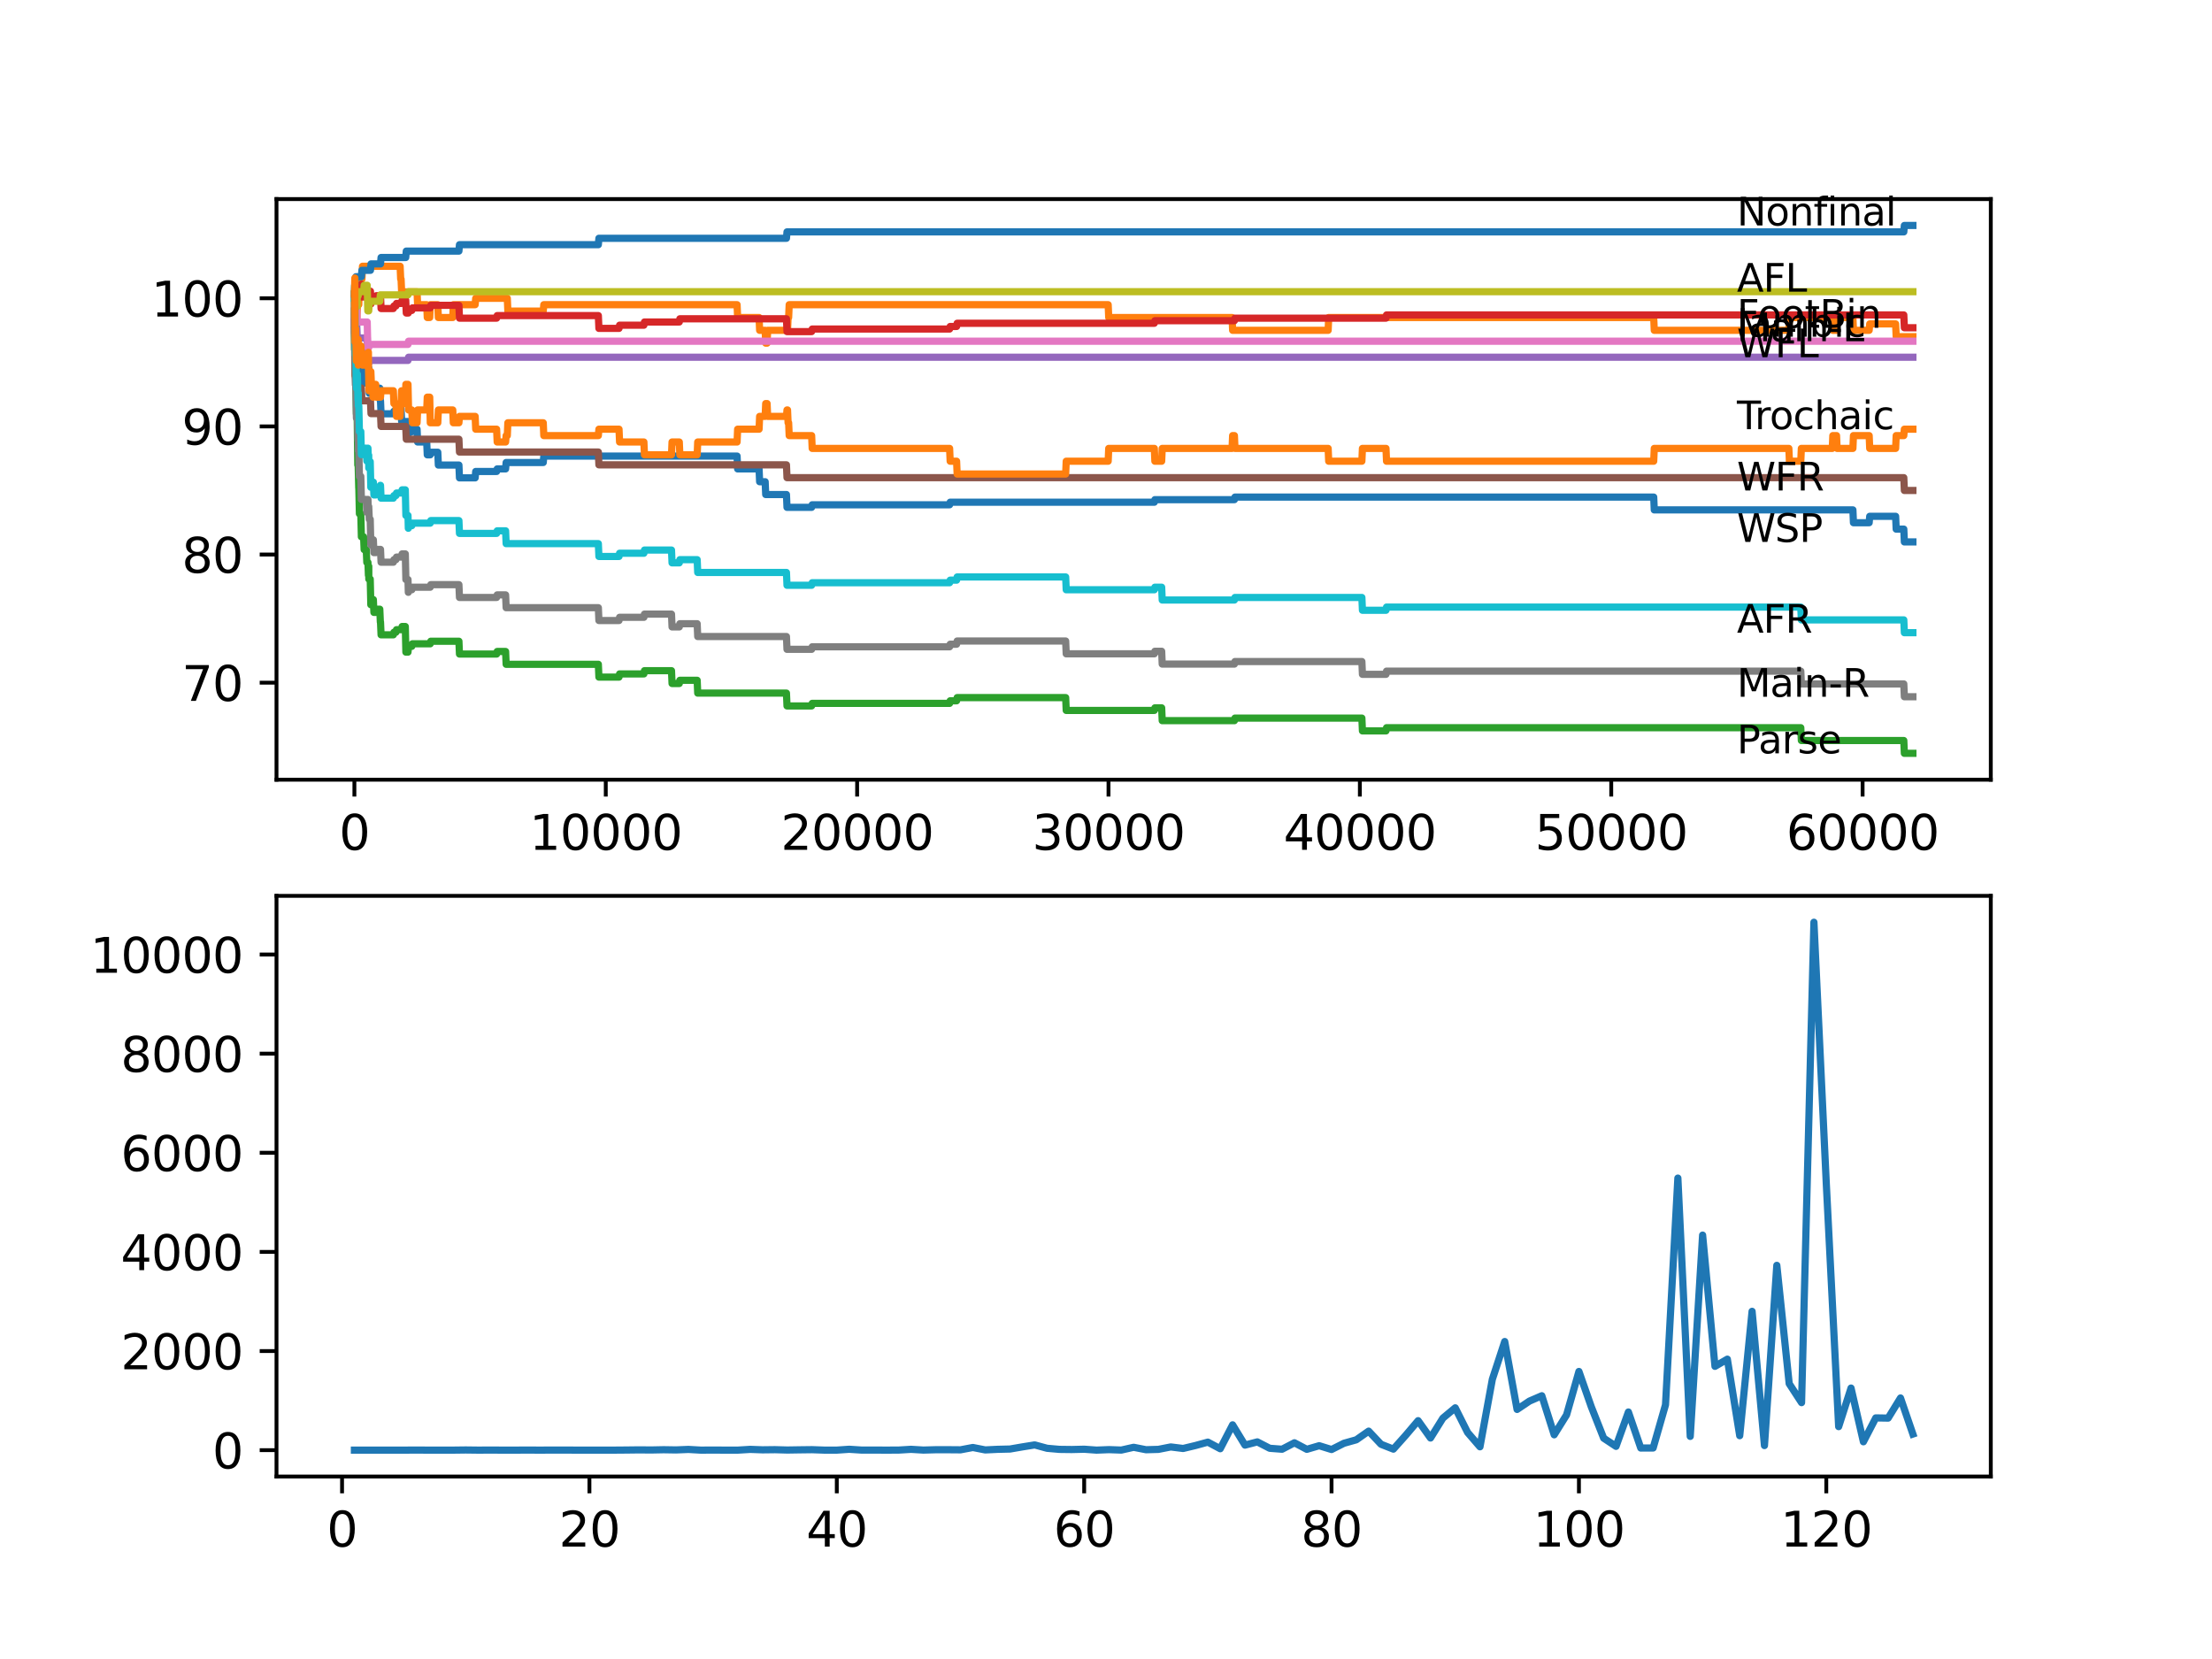 <?xml version="1.0" encoding="utf-8" standalone="no"?>
<!DOCTYPE svg PUBLIC "-//W3C//DTD SVG 1.1//EN"
  "http://www.w3.org/Graphics/SVG/1.1/DTD/svg11.dtd">
<svg xmlns:xlink="http://www.w3.org/1999/xlink" width="460.8pt" height="345.6pt" viewBox="0 0 460.8 345.6" xmlns="http://www.w3.org/2000/svg" version="1.1">
 <defs>
  <style type="text/css">*{stroke-linejoin: round; stroke-linecap: butt}</style>
 </defs>
 <g id="figure_1">
  <g id="patch_1">
   <path d="M 0 345.6 
L 460.8 345.6 
L 460.8 0 
L 0 0 
z
" style="fill: #ffffff"/>
  </g>
  <g id="axes_1">
   <g id="patch_2">
    <path d="M 57.6 162.432 
L 414.72 162.432 
L 414.72 41.472 
L 57.6 41.472 
z
" style="fill: #ffffff"/>
   </g>
   <g id="matplotlib.axis_1">
    <g id="xtick_1">
     <g id="line2d_1">
      <defs>
       <path id="m9035c279ad" d="M 0 0 
L 0 3.5 
" style="stroke: #000000; stroke-width: 0.8"/>
      </defs>
      <g>
       <use xlink:href="#m9035c279ad" x="73.827" y="162.432" style="stroke: #000000; stroke-width: 0.8"/>
      </g>
     </g>
     <g id="text_1">
      <!-- 0 -->
      <g transform="translate(70.646 177.03)scale(0.1 -0.1)">
       <defs>
        <path id="DejaVuSans-30" d="M 2034 4250 
Q 1547 4250 1301 3770 
Q 1056 3291 1056 2328 
Q 1056 1369 1301 889 
Q 1547 409 2034 409 
Q 2525 409 2770 889 
Q 3016 1369 3016 2328 
Q 3016 3291 2770 3770 
Q 2525 4250 2034 4250 
z
M 2034 4750 
Q 2819 4750 3233 4129 
Q 3647 3509 3647 2328 
Q 3647 1150 3233 529 
Q 2819 -91 2034 -91 
Q 1250 -91 836 529 
Q 422 1150 422 2328 
Q 422 3509 836 4129 
Q 1250 4750 2034 4750 
z
" transform="scale(0.016)"/>
       </defs>
       <use xlink:href="#DejaVuSans-30"/>
      </g>
     </g>
    </g>
    <g id="xtick_2">
     <g id="line2d_2">
      <g>
       <use xlink:href="#m9035c279ad" x="126.192" y="162.432" style="stroke: #000000; stroke-width: 0.8"/>
      </g>
     </g>
     <g id="text_2">
      <!-- 10000 -->
      <g transform="translate(110.286 177.03)scale(0.1 -0.1)">
       <defs>
        <path id="DejaVuSans-31" d="M 794 531 
L 1825 531 
L 1825 4091 
L 703 3866 
L 703 4441 
L 1819 4666 
L 2450 4666 
L 2450 531 
L 3481 531 
L 3481 0 
L 794 0 
L 794 531 
z
" transform="scale(0.016)"/>
       </defs>
       <use xlink:href="#DejaVuSans-31"/>
       <use xlink:href="#DejaVuSans-30" x="63.623"/>
       <use xlink:href="#DejaVuSans-30" x="127.246"/>
       <use xlink:href="#DejaVuSans-30" x="190.869"/>
       <use xlink:href="#DejaVuSans-30" x="254.492"/>
      </g>
     </g>
    </g>
    <g id="xtick_3">
     <g id="line2d_3">
      <g>
       <use xlink:href="#m9035c279ad" x="178.556" y="162.432" style="stroke: #000000; stroke-width: 0.8"/>
      </g>
     </g>
     <g id="text_3">
      <!-- 20000 -->
      <g transform="translate(162.65 177.03)scale(0.1 -0.1)">
       <defs>
        <path id="DejaVuSans-32" d="M 1228 531 
L 3431 531 
L 3431 0 
L 469 0 
L 469 531 
Q 828 903 1448 1529 
Q 2069 2156 2228 2338 
Q 2531 2678 2651 2914 
Q 2772 3150 2772 3378 
Q 2772 3750 2511 3984 
Q 2250 4219 1831 4219 
Q 1534 4219 1204 4116 
Q 875 4013 500 3803 
L 500 4441 
Q 881 4594 1212 4672 
Q 1544 4750 1819 4750 
Q 2544 4750 2975 4387 
Q 3406 4025 3406 3419 
Q 3406 3131 3298 2873 
Q 3191 2616 2906 2266 
Q 2828 2175 2409 1742 
Q 1991 1309 1228 531 
z
" transform="scale(0.016)"/>
       </defs>
       <use xlink:href="#DejaVuSans-32"/>
       <use xlink:href="#DejaVuSans-30" x="63.623"/>
       <use xlink:href="#DejaVuSans-30" x="127.246"/>
       <use xlink:href="#DejaVuSans-30" x="190.869"/>
       <use xlink:href="#DejaVuSans-30" x="254.492"/>
      </g>
     </g>
    </g>
    <g id="xtick_4">
     <g id="line2d_4">
      <g>
       <use xlink:href="#m9035c279ad" x="230.921" y="162.432" style="stroke: #000000; stroke-width: 0.8"/>
      </g>
     </g>
     <g id="text_4">
      <!-- 30000 -->
      <g transform="translate(215.015 177.03)scale(0.1 -0.1)">
       <defs>
        <path id="DejaVuSans-33" d="M 2597 2516 
Q 3050 2419 3304 2112 
Q 3559 1806 3559 1356 
Q 3559 666 3084 287 
Q 2609 -91 1734 -91 
Q 1441 -91 1130 -33 
Q 819 25 488 141 
L 488 750 
Q 750 597 1062 519 
Q 1375 441 1716 441 
Q 2309 441 2620 675 
Q 2931 909 2931 1356 
Q 2931 1769 2642 2001 
Q 2353 2234 1838 2234 
L 1294 2234 
L 1294 2753 
L 1863 2753 
Q 2328 2753 2575 2939 
Q 2822 3125 2822 3475 
Q 2822 3834 2567 4026 
Q 2313 4219 1838 4219 
Q 1578 4219 1281 4162 
Q 984 4106 628 3988 
L 628 4550 
Q 988 4650 1302 4700 
Q 1616 4750 1894 4750 
Q 2613 4750 3031 4423 
Q 3450 4097 3450 3541 
Q 3450 3153 3228 2886 
Q 3006 2619 2597 2516 
z
" transform="scale(0.016)"/>
       </defs>
       <use xlink:href="#DejaVuSans-33"/>
       <use xlink:href="#DejaVuSans-30" x="63.623"/>
       <use xlink:href="#DejaVuSans-30" x="127.246"/>
       <use xlink:href="#DejaVuSans-30" x="190.869"/>
       <use xlink:href="#DejaVuSans-30" x="254.492"/>
      </g>
     </g>
    </g>
    <g id="xtick_5">
     <g id="line2d_5">
      <g>
       <use xlink:href="#m9035c279ad" x="283.285" y="162.432" style="stroke: #000000; stroke-width: 0.8"/>
      </g>
     </g>
     <g id="text_5">
      <!-- 40000 -->
      <g transform="translate(267.379 177.03)scale(0.1 -0.1)">
       <defs>
        <path id="DejaVuSans-34" d="M 2419 4116 
L 825 1625 
L 2419 1625 
L 2419 4116 
z
M 2253 4666 
L 3047 4666 
L 3047 1625 
L 3713 1625 
L 3713 1100 
L 3047 1100 
L 3047 0 
L 2419 0 
L 2419 1100 
L 313 1100 
L 313 1709 
L 2253 4666 
z
" transform="scale(0.016)"/>
       </defs>
       <use xlink:href="#DejaVuSans-34"/>
       <use xlink:href="#DejaVuSans-30" x="63.623"/>
       <use xlink:href="#DejaVuSans-30" x="127.246"/>
       <use xlink:href="#DejaVuSans-30" x="190.869"/>
       <use xlink:href="#DejaVuSans-30" x="254.492"/>
      </g>
     </g>
    </g>
    <g id="xtick_6">
     <g id="line2d_6">
      <g>
       <use xlink:href="#m9035c279ad" x="335.65" y="162.432" style="stroke: #000000; stroke-width: 0.8"/>
      </g>
     </g>
     <g id="text_6">
      <!-- 50000 -->
      <g transform="translate(319.744 177.03)scale(0.1 -0.1)">
       <defs>
        <path id="DejaVuSans-35" d="M 691 4666 
L 3169 4666 
L 3169 4134 
L 1269 4134 
L 1269 2991 
Q 1406 3038 1543 3061 
Q 1681 3084 1819 3084 
Q 2600 3084 3056 2656 
Q 3513 2228 3513 1497 
Q 3513 744 3044 326 
Q 2575 -91 1722 -91 
Q 1428 -91 1123 -41 
Q 819 9 494 109 
L 494 744 
Q 775 591 1075 516 
Q 1375 441 1709 441 
Q 2250 441 2565 725 
Q 2881 1009 2881 1497 
Q 2881 1984 2565 2268 
Q 2250 2553 1709 2553 
Q 1456 2553 1204 2497 
Q 953 2441 691 2322 
L 691 4666 
z
" transform="scale(0.016)"/>
       </defs>
       <use xlink:href="#DejaVuSans-35"/>
       <use xlink:href="#DejaVuSans-30" x="63.623"/>
       <use xlink:href="#DejaVuSans-30" x="127.246"/>
       <use xlink:href="#DejaVuSans-30" x="190.869"/>
       <use xlink:href="#DejaVuSans-30" x="254.492"/>
      </g>
     </g>
    </g>
    <g id="xtick_7">
     <g id="line2d_7">
      <g>
       <use xlink:href="#m9035c279ad" x="388.014" y="162.432" style="stroke: #000000; stroke-width: 0.8"/>
      </g>
     </g>
     <g id="text_7">
      <!-- 60000 -->
      <g transform="translate(372.108 177.03)scale(0.1 -0.1)">
       <defs>
        <path id="DejaVuSans-36" d="M 2113 2584 
Q 1688 2584 1439 2293 
Q 1191 2003 1191 1497 
Q 1191 994 1439 701 
Q 1688 409 2113 409 
Q 2538 409 2786 701 
Q 3034 994 3034 1497 
Q 3034 2003 2786 2293 
Q 2538 2584 2113 2584 
z
M 3366 4563 
L 3366 3988 
Q 3128 4100 2886 4159 
Q 2644 4219 2406 4219 
Q 1781 4219 1451 3797 
Q 1122 3375 1075 2522 
Q 1259 2794 1537 2939 
Q 1816 3084 2150 3084 
Q 2853 3084 3261 2657 
Q 3669 2231 3669 1497 
Q 3669 778 3244 343 
Q 2819 -91 2113 -91 
Q 1303 -91 875 529 
Q 447 1150 447 2328 
Q 447 3434 972 4092 
Q 1497 4750 2381 4750 
Q 2619 4750 2861 4703 
Q 3103 4656 3366 4563 
z
" transform="scale(0.016)"/>
       </defs>
       <use xlink:href="#DejaVuSans-36"/>
       <use xlink:href="#DejaVuSans-30" x="63.623"/>
       <use xlink:href="#DejaVuSans-30" x="127.246"/>
       <use xlink:href="#DejaVuSans-30" x="190.869"/>
       <use xlink:href="#DejaVuSans-30" x="254.492"/>
      </g>
     </g>
    </g>
   </g>
   <g id="matplotlib.axis_2">
    <g id="ytick_1">
     <g id="line2d_8">
      <defs>
       <path id="m792e0f01f6" d="M 0 0 
L -3.5 0 
" style="stroke: #000000; stroke-width: 0.8"/>
      </defs>
      <g>
       <use xlink:href="#m792e0f01f6" x="57.6" y="142.21" style="stroke: #000000; stroke-width: 0.8"/>
      </g>
     </g>
     <g id="text_8">
      <!-- 70 -->
      <g transform="translate(37.875 146.009)scale(0.1 -0.1)">
       <defs>
        <path id="DejaVuSans-37" d="M 525 4666 
L 3525 4666 
L 3525 4397 
L 1831 0 
L 1172 0 
L 2766 4134 
L 525 4134 
L 525 4666 
z
" transform="scale(0.016)"/>
       </defs>
       <use xlink:href="#DejaVuSans-37"/>
       <use xlink:href="#DejaVuSans-30" x="63.623"/>
      </g>
     </g>
    </g>
    <g id="ytick_2">
     <g id="line2d_9">
      <g>
       <use xlink:href="#m792e0f01f6" x="57.6" y="115.52" style="stroke: #000000; stroke-width: 0.8"/>
      </g>
     </g>
     <g id="text_9">
      <!-- 80 -->
      <g transform="translate(37.875 119.319)scale(0.1 -0.1)">
       <defs>
        <path id="DejaVuSans-38" d="M 2034 2216 
Q 1584 2216 1326 1975 
Q 1069 1734 1069 1313 
Q 1069 891 1326 650 
Q 1584 409 2034 409 
Q 2484 409 2743 651 
Q 3003 894 3003 1313 
Q 3003 1734 2745 1975 
Q 2488 2216 2034 2216 
z
M 1403 2484 
Q 997 2584 770 2862 
Q 544 3141 544 3541 
Q 544 4100 942 4425 
Q 1341 4750 2034 4750 
Q 2731 4750 3128 4425 
Q 3525 4100 3525 3541 
Q 3525 3141 3298 2862 
Q 3072 2584 2669 2484 
Q 3125 2378 3379 2068 
Q 3634 1759 3634 1313 
Q 3634 634 3220 271 
Q 2806 -91 2034 -91 
Q 1263 -91 848 271 
Q 434 634 434 1313 
Q 434 1759 690 2068 
Q 947 2378 1403 2484 
z
M 1172 3481 
Q 1172 3119 1398 2916 
Q 1625 2713 2034 2713 
Q 2441 2713 2670 2916 
Q 2900 3119 2900 3481 
Q 2900 3844 2670 4047 
Q 2441 4250 2034 4250 
Q 1625 4250 1398 4047 
Q 1172 3844 1172 3481 
z
" transform="scale(0.016)"/>
       </defs>
       <use xlink:href="#DejaVuSans-38"/>
       <use xlink:href="#DejaVuSans-30" x="63.623"/>
      </g>
     </g>
    </g>
    <g id="ytick_3">
     <g id="line2d_10">
      <g>
       <use xlink:href="#m792e0f01f6" x="57.6" y="88.829" style="stroke: #000000; stroke-width: 0.8"/>
      </g>
     </g>
     <g id="text_10">
      <!-- 90 -->
      <g transform="translate(37.875 92.629)scale(0.1 -0.1)">
       <defs>
        <path id="DejaVuSans-39" d="M 703 97 
L 703 672 
Q 941 559 1184 500 
Q 1428 441 1663 441 
Q 2288 441 2617 861 
Q 2947 1281 2994 2138 
Q 2813 1869 2534 1725 
Q 2256 1581 1919 1581 
Q 1219 1581 811 2004 
Q 403 2428 403 3163 
Q 403 3881 828 4315 
Q 1253 4750 1959 4750 
Q 2769 4750 3195 4129 
Q 3622 3509 3622 2328 
Q 3622 1225 3098 567 
Q 2575 -91 1691 -91 
Q 1453 -91 1209 -44 
Q 966 3 703 97 
z
M 1959 2075 
Q 2384 2075 2632 2365 
Q 2881 2656 2881 3163 
Q 2881 3666 2632 3958 
Q 2384 4250 1959 4250 
Q 1534 4250 1286 3958 
Q 1038 3666 1038 3163 
Q 1038 2656 1286 2365 
Q 1534 2075 1959 2075 
z
" transform="scale(0.016)"/>
       </defs>
       <use xlink:href="#DejaVuSans-39"/>
       <use xlink:href="#DejaVuSans-30" x="63.623"/>
      </g>
     </g>
    </g>
    <g id="ytick_4">
     <g id="line2d_11">
      <g>
       <use xlink:href="#m792e0f01f6" x="57.6" y="62.139" style="stroke: #000000; stroke-width: 0.8"/>
      </g>
     </g>
     <g id="text_11">
      <!-- 100 -->
      <g transform="translate(31.512 65.938)scale(0.1 -0.1)">
       <use xlink:href="#DejaVuSans-31"/>
       <use xlink:href="#DejaVuSans-30" x="63.623"/>
       <use xlink:href="#DejaVuSans-30" x="127.246"/>
      </g>
     </g>
    </g>
   </g>
   <g id="line2d_12">
    <path d="M 73.833 64.808 
L 73.848 64.808 
L 73.922 74.595 
L 73.969 71.392 
L 73.979 71.392 
L 74.053 76.73 
L 74.095 75.395 
L 74.126 75.395 
L 74.246 72.192 
L 74.314 72.192 
L 74.403 71.525 
L 74.409 74.194 
L 74.419 74.194 
L 74.513 76.863 
L 74.529 74.194 
L 74.613 74.194 
L 74.728 77.664 
L 74.739 77.664 
L 74.854 76.329 
L 74.88 76.329 
L 74.995 74.995 
L 75.189 74.995 
L 75.278 74.461 
L 75.393 77.13 
L 75.744 77.13 
L 75.859 79.799 
L 76.299 79.799 
L 76.414 78.465 
L 76.65 78.465 
L 76.765 76.596 
L 76.812 76.596 
L 76.933 81.934 
L 77.257 81.934 
L 77.373 81.401 
L 77.598 81.401 
L 77.713 80.867 
L 79.116 80.867 
L 79.232 83.536 
L 79.268 83.536 
L 79.383 86.205 
L 81.944 86.205 
L 82.059 85.671 
L 82.478 85.671 
L 82.593 85.137 
L 83.552 85.137 
L 83.667 87.806 
L 84.992 87.806 
L 85.06 90.475 
L 85.107 89.941 
L 85.788 89.941 
L 85.903 89.408 
L 86.882 89.408 
L 86.997 92.077 
L 88.893 92.077 
L 89.008 94.746 
L 89.626 94.746 
L 89.741 94.212 
L 91.202 94.212 
L 91.317 96.881 
L 95.601 96.881 
L 95.716 99.55 
L 98.983 99.55 
L 99.099 98.215 
L 103.455 98.215 
L 103.571 97.682 
L 105.325 97.682 
L 105.44 96.347 
L 113.169 96.347 
L 113.284 95.013 
L 153.547 95.013 
L 153.662 97.682 
L 158.129 97.682 
L 158.244 100.351 
L 159.396 100.351 
L 159.511 103.02 
L 163.832 103.02 
L 163.947 105.689 
L 169.078 105.689 
L 169.194 105.155 
L 197.821 105.155 
L 197.937 104.621 
L 240.467 104.621 
L 240.582 104.087 
L 257.15 104.087 
L 257.266 103.553 
L 344.499 103.553 
L 344.615 106.222 
L 385.993 106.222 
L 386.108 108.891 
L 389.381 108.891 
L 389.496 107.557 
L 394.895 107.557 
L 395.01 110.226 
L 396.597 110.226 
L 396.712 112.895 
L 398.487 112.895 
L 398.487 112.895 
" clip-path="url(#p1a1e4b18a7)" style="fill: none; stroke: #1f77b4; stroke-width: 1.5; stroke-linecap: square"/>
   </g>
   <g id="line2d_13">
    <path d="M 73.833 62.139 
L 73.838 62.139 
L 73.922 78.153 
L 73.964 70.146 
L 73.969 70.146 
L 74.032 67.477 
L 74.058 72.815 
L 74.074 72.815 
L 74.1 72.815 
L 74.22 66.143 
L 74.351 66.143 
L 74.466 63.474 
L 74.508 63.474 
L 74.513 60.805 
L 74.618 63.474 
L 74.623 63.474 
L 74.65 60.805 
L 74.733 63.474 
L 74.739 63.474 
L 74.864 59.47 
L 74.88 59.47 
L 74.995 58.136 
L 75.398 58.136 
L 75.514 55.467 
L 83.353 55.467 
L 83.468 58.136 
L 83.552 58.136 
L 83.667 60.805 
L 86.882 60.805 
L 86.997 63.474 
L 88.893 63.474 
L 89.008 66.143 
L 89.516 66.143 
L 89.631 63.474 
L 91.202 63.474 
L 91.317 66.143 
L 94.318 66.143 
L 94.433 63.474 
L 98.983 63.474 
L 99.099 62.139 
L 105.681 62.139 
L 105.796 64.808 
L 113.169 64.808 
L 113.284 63.474 
L 153.547 63.474 
L 153.662 66.143 
L 158.129 66.143 
L 158.244 68.812 
L 159.396 68.812 
L 159.511 71.481 
L 159.799 71.481 
L 159.915 68.812 
L 164.057 68.812 
L 164.172 66.143 
L 164.287 66.143 
L 164.402 63.474 
L 230.853 63.474 
L 230.968 66.143 
L 256.663 66.143 
L 256.779 68.812 
L 276.677 68.812 
L 276.792 66.143 
L 344.499 66.143 
L 344.615 68.812 
L 372.651 68.812 
L 372.766 66.143 
L 381.699 66.143 
L 381.814 68.812 
L 382.584 68.812 
L 382.699 66.143 
L 385.993 66.143 
L 386.108 68.812 
L 389.381 68.812 
L 389.496 67.477 
L 394.895 67.477 
L 395.01 70.146 
L 398.487 70.146 
L 398.487 70.146 
" clip-path="url(#p1a1e4b18a7)" style="fill: none; stroke: #ff7f0e; stroke-width: 1.5; stroke-linecap: square"/>
   </g>
   <g id="line2d_14">
    <path d="M 73.833 64.808 
L 73.838 64.808 
L 73.88 72.815 
L 73.958 71.392 
L 73.964 71.392 
L 74.084 78.732 
L 74.126 78.732 
L 74.252 86.205 
L 74.403 86.205 
L 74.534 96.881 
L 74.613 96.881 
L 74.733 101.685 
L 74.749 101.685 
L 74.87 107.023 
L 75.163 107.023 
L 75.283 111.827 
L 75.744 111.827 
L 75.859 114.496 
L 76.299 114.496 
L 76.414 117.165 
L 76.65 117.165 
L 76.749 119.834 
L 76.76 118.633 
L 76.812 118.633 
L 76.823 117.966 
L 76.828 120.635 
L 76.907 120.635 
L 77.126 120.635 
L 77.247 125.973 
L 77.257 125.973 
L 77.373 125.439 
L 77.598 125.439 
L 77.713 124.906 
L 77.776 124.906 
L 77.891 127.575 
L 78.268 127.575 
L 78.383 126.907 
L 79.116 126.907 
L 79.232 129.576 
L 79.268 129.576 
L 79.383 132.245 
L 81.944 132.245 
L 82.059 131.712 
L 82.478 131.712 
L 82.593 131.178 
L 83.651 131.178 
L 83.766 130.511 
L 84.431 130.511 
L 84.552 135.849 
L 84.992 135.849 
L 85.112 134.647 
L 85.788 134.647 
L 85.903 134.114 
L 89.626 134.114 
L 89.741 133.58 
L 95.601 133.58 
L 95.716 136.249 
L 103.455 136.249 
L 103.571 135.715 
L 105.325 135.715 
L 105.44 138.384 
L 124.647 138.384 
L 124.762 141.053 
L 128.952 141.053 
L 129.067 140.386 
L 134.136 140.386 
L 134.251 139.719 
L 139.885 139.719 
L 140 142.388 
L 141.509 142.388 
L 141.624 141.72 
L 145.232 141.72 
L 145.347 144.389 
L 163.832 144.389 
L 163.947 147.058 
L 169.078 147.058 
L 169.194 146.525 
L 197.821 146.525 
L 197.937 145.991 
L 199.277 145.991 
L 199.392 145.324 
L 221.998 145.324 
L 222.113 147.993 
L 240.467 147.993 
L 240.582 147.459 
L 241.996 147.459 
L 242.111 150.128 
L 257.15 150.128 
L 257.266 149.594 
L 283.704 149.594 
L 283.82 152.263 
L 288.726 152.263 
L 288.841 151.596 
L 375.138 151.596 
L 375.253 154.265 
L 396.597 154.265 
L 396.712 156.934 
L 398.487 156.934 
L 398.487 156.934 
" clip-path="url(#p1a1e4b18a7)" style="fill: none; stroke: #2ca02c; stroke-width: 1.5; stroke-linecap: square"/>
   </g>
   <g id="line2d_15">
    <path d="M 73.833 62.139 
L 73.974 62.139 
L 74.089 61.472 
L 74.225 61.472 
L 74.346 60.271 
L 74.634 60.271 
L 74.749 59.737 
L 75.189 59.737 
L 75.278 59.203 
L 75.393 61.872 
L 76.749 61.872 
L 76.87 60.671 
L 77.174 60.671 
L 77.257 63.34 
L 77.289 62.806 
L 77.598 62.806 
L 77.713 62.273 
L 78.268 62.273 
L 78.383 61.605 
L 79.268 61.605 
L 79.383 64.274 
L 81.944 64.274 
L 82.059 63.741 
L 82.478 63.741 
L 82.593 63.207 
L 83.651 63.207 
L 83.766 62.539 
L 84.52 62.539 
L 84.636 65.208 
L 85.06 65.208 
L 85.175 64.675 
L 85.788 64.675 
L 85.903 64.141 
L 89.626 64.141 
L 89.741 63.607 
L 95.601 63.607 
L 95.716 66.276 
L 103.455 66.276 
L 103.571 65.742 
L 124.647 65.742 
L 124.762 68.411 
L 128.952 68.411 
L 129.067 67.744 
L 134.136 67.744 
L 134.251 67.077 
L 141.509 67.077 
L 141.624 66.41 
L 163.832 66.41 
L 163.947 69.079 
L 169.078 69.079 
L 169.194 68.545 
L 197.821 68.545 
L 197.937 68.011 
L 199.277 68.011 
L 199.392 67.344 
L 240.467 67.344 
L 240.582 66.81 
L 257.15 66.81 
L 257.266 66.276 
L 288.726 66.276 
L 288.841 65.609 
L 396.597 65.609 
L 396.712 68.278 
L 398.487 68.278 
L 398.487 68.278 
" clip-path="url(#p1a1e4b18a7)" style="fill: none; stroke: #d62728; stroke-width: 1.5; stroke-linecap: square"/>
   </g>
   <g id="line2d_16">
    <path d="M 73.833 62.139 
L 73.88 69.479 
L 73.953 67.744 
L 74.314 67.744 
L 74.43 70.413 
L 76.498 70.413 
L 76.619 75.751 
L 76.812 75.751 
L 76.927 75.084 
L 84.992 75.084 
L 85.107 74.417 
L 398.487 74.417 
L 398.487 74.417 
" clip-path="url(#p1a1e4b18a7)" style="fill: none; stroke: #9467bd; stroke-width: 1.5; stroke-linecap: square"/>
   </g>
   <g id="line2d_17">
    <path d="M 73.833 64.808 
L 73.838 64.808 
L 73.974 78.153 
L 74.032 78.153 
L 74.147 80.822 
L 75.278 80.822 
L 75.393 83.491 
L 77.174 83.491 
L 77.289 86.16 
L 79.268 86.16 
L 79.383 88.829 
L 84.52 88.829 
L 84.636 91.498 
L 95.601 91.498 
L 95.716 94.167 
L 124.647 94.167 
L 124.762 96.836 
L 163.832 96.836 
L 163.947 99.505 
L 396.597 99.505 
L 396.712 102.174 
L 398.487 102.174 
L 398.487 102.174 
" clip-path="url(#p1a1e4b18a7)" style="fill: none; stroke: #8c564b; stroke-width: 1.5; stroke-linecap: square"/>
   </g>
   <g id="line2d_18">
    <path d="M 73.833 62.139 
L 73.88 67.922 
L 73.948 65.297 
L 73.979 65.297 
L 74.095 64.408 
L 74.314 64.408 
L 74.43 67.077 
L 76.498 67.077 
L 76.619 72.415 
L 76.812 72.415 
L 76.927 71.748 
L 84.992 71.748 
L 85.107 71.08 
L 398.487 71.08 
L 398.487 71.08 
" clip-path="url(#p1a1e4b18a7)" style="fill: none; stroke: #e377c2; stroke-width: 1.5; stroke-linecap: square"/>
   </g>
   <g id="line2d_19">
    <path d="M 73.833 62.139 
L 73.838 60.805 
L 73.911 70.146 
L 73.943 70.146 
L 74.032 80.155 
L 74.068 79.621 
L 74.126 79.621 
L 74.252 87.094 
L 74.314 87.094 
L 74.43 86.427 
L 74.456 86.427 
L 74.576 91.765 
L 74.634 91.765 
L 74.639 91.231 
L 74.644 93.9 
L 74.723 93.9 
L 74.749 93.9 
L 74.87 99.238 
L 75.163 99.238 
L 75.283 104.043 
L 76.299 104.043 
L 76.414 106.712 
L 76.498 106.712 
L 76.619 104.043 
L 76.65 104.043 
L 76.749 106.712 
L 76.76 105.511 
L 76.812 105.511 
L 76.927 108.18 
L 77.126 108.18 
L 77.247 113.518 
L 77.257 113.518 
L 77.373 112.984 
L 77.598 112.984 
L 77.713 112.45 
L 77.776 112.45 
L 77.891 115.119 
L 78.268 115.119 
L 78.383 114.452 
L 79.268 114.452 
L 79.383 117.121 
L 81.944 117.121 
L 82.059 116.587 
L 82.478 116.587 
L 82.593 116.053 
L 83.651 116.053 
L 83.766 115.386 
L 84.431 115.386 
L 84.552 120.724 
L 84.992 120.724 
L 85.06 123.393 
L 85.107 122.859 
L 85.788 122.859 
L 85.903 122.326 
L 89.626 122.326 
L 89.741 121.792 
L 95.601 121.792 
L 95.716 124.461 
L 103.455 124.461 
L 103.571 123.927 
L 105.325 123.927 
L 105.44 126.596 
L 124.647 126.596 
L 124.762 129.265 
L 128.952 129.265 
L 129.067 128.598 
L 134.136 128.598 
L 134.251 127.93 
L 139.885 127.93 
L 140 130.599 
L 141.509 130.599 
L 141.624 129.932 
L 145.232 129.932 
L 145.347 132.601 
L 163.832 132.601 
L 163.947 135.27 
L 169.078 135.27 
L 169.194 134.736 
L 197.821 134.736 
L 197.937 134.203 
L 199.277 134.203 
L 199.392 133.535 
L 221.998 133.535 
L 222.113 136.204 
L 240.467 136.204 
L 240.582 135.671 
L 241.996 135.671 
L 242.111 138.34 
L 257.15 138.34 
L 257.266 137.806 
L 283.704 137.806 
L 283.82 140.475 
L 288.726 140.475 
L 288.841 139.808 
L 375.138 139.808 
L 375.253 142.477 
L 396.597 142.477 
L 396.712 145.146 
L 398.487 145.146 
L 398.487 145.146 
" clip-path="url(#p1a1e4b18a7)" style="fill: none; stroke: #7f7f7f; stroke-width: 1.5; stroke-linecap: square"/>
   </g>
   <g id="line2d_20">
    <path d="M 73.833 61.249 
L 73.88 66.143 
L 73.869 60.805 
L 73.943 63.162 
L 74.068 61.205 
L 74.314 61.205 
L 74.403 63.874 
L 74.424 61.65 
L 74.613 61.65 
L 74.728 60.76 
L 75.744 60.76 
L 75.859 59.426 
L 76.498 59.426 
L 76.619 64.764 
L 76.812 64.764 
L 76.938 62.762 
L 79.116 62.762 
L 79.232 61.427 
L 84.992 61.427 
L 85.107 60.76 
L 398.487 60.76 
L 398.487 60.76 
" clip-path="url(#p1a1e4b18a7)" style="fill: none; stroke: #bcbd22; stroke-width: 1.5; stroke-linecap: square"/>
   </g>
   <g id="line2d_21">
    <path d="M 73.833 62.139 
L 73.88 59.47 
L 73.911 63.918 
L 73.932 63.918 
L 73.943 63.918 
L 74.032 73.927 
L 74.068 73.393 
L 74.126 73.393 
L 74.252 80.867 
L 74.314 80.867 
L 74.445 77.975 
L 74.456 77.975 
L 74.576 83.313 
L 74.613 83.313 
L 74.639 81.89 
L 74.644 84.559 
L 74.712 84.559 
L 74.749 84.559 
L 74.87 89.897 
L 75.163 89.897 
L 75.283 94.701 
L 75.744 94.701 
L 75.859 93.367 
L 76.299 93.367 
L 76.414 96.036 
L 76.498 96.036 
L 76.619 93.367 
L 76.65 93.367 
L 76.749 96.036 
L 76.76 94.835 
L 76.812 94.835 
L 76.823 97.504 
L 76.922 96.169 
L 77.126 96.169 
L 77.247 101.507 
L 77.257 101.507 
L 77.373 100.973 
L 77.598 100.973 
L 77.713 100.44 
L 77.776 100.44 
L 77.891 103.109 
L 78.268 103.109 
L 78.383 102.441 
L 79.116 102.441 
L 79.232 101.107 
L 79.268 101.107 
L 79.383 103.776 
L 81.944 103.776 
L 82.059 103.242 
L 82.478 103.242 
L 82.593 102.708 
L 83.651 102.708 
L 83.766 102.041 
L 84.431 102.041 
L 84.552 107.379 
L 84.992 107.379 
L 85.06 110.048 
L 85.107 109.514 
L 85.788 109.514 
L 85.903 108.98 
L 89.626 108.98 
L 89.741 108.447 
L 95.601 108.447 
L 95.716 111.116 
L 103.455 111.116 
L 103.571 110.582 
L 105.325 110.582 
L 105.44 113.251 
L 124.647 113.251 
L 124.762 115.92 
L 128.952 115.92 
L 129.067 115.253 
L 134.136 115.253 
L 134.251 114.585 
L 139.885 114.585 
L 140 117.254 
L 141.509 117.254 
L 141.624 116.587 
L 145.232 116.587 
L 145.347 119.256 
L 163.832 119.256 
L 163.947 121.925 
L 169.078 121.925 
L 169.194 121.391 
L 197.821 121.391 
L 197.937 120.858 
L 199.277 120.858 
L 199.392 120.19 
L 221.998 120.19 
L 222.113 122.859 
L 240.467 122.859 
L 240.582 122.326 
L 241.996 122.326 
L 242.111 124.995 
L 257.15 124.995 
L 257.266 124.461 
L 283.704 124.461 
L 283.82 127.13 
L 288.726 127.13 
L 288.841 126.463 
L 375.138 126.463 
L 375.253 129.132 
L 396.597 129.132 
L 396.712 131.801 
L 398.487 131.801 
L 398.487 131.801 
" clip-path="url(#p1a1e4b18a7)" style="fill: none; stroke: #17becf; stroke-width: 1.5; stroke-linecap: square"/>
   </g>
   <g id="line2d_22">
    <path d="M 73.833 61.249 
L 73.838 61.249 
L 73.969 58.18 
L 74.032 58.18 
L 74.147 57.646 
L 75.278 57.646 
L 75.393 56.312 
L 77.174 56.312 
L 77.289 54.977 
L 79.268 54.977 
L 79.383 53.643 
L 84.52 53.643 
L 84.636 52.308 
L 95.601 52.308 
L 95.716 50.974 
L 124.647 50.974 
L 124.762 49.639 
L 163.832 49.639 
L 163.947 48.305 
L 396.597 48.305 
L 396.712 46.97 
L 398.487 46.97 
L 398.487 46.97 
" clip-path="url(#p1a1e4b18a7)" style="fill: none; stroke: #1f77b4; stroke-width: 1.5; stroke-linecap: square"/>
   </g>
   <g id="line2d_23">
    <path d="M 73.833 61.249 
L 73.838 61.249 
L 73.922 57.913 
L 73.932 63.251 
L 73.937 63.251 
L 73.979 71.258 
L 74.058 68.5 
L 74.1 68.5 
L 74.22 75.173 
L 74.335 72.504 
L 74.351 72.504 
L 74.419 75.173 
L 74.456 74.283 
L 74.571 71.614 
L 74.613 71.614 
L 74.623 70.724 
L 74.639 76.063 
L 74.718 72.059 
L 74.739 72.059 
L 74.843 74.728 
L 74.849 72.059 
L 74.88 72.059 
L 74.995 74.728 
L 75.163 74.728 
L 75.189 72.059 
L 75.273 74.728 
L 75.278 74.728 
L 75.393 73.393 
L 75.398 73.393 
L 75.514 76.063 
L 76.299 76.063 
L 76.414 74.728 
L 76.65 74.728 
L 76.749 73.393 
L 76.755 76.063 
L 76.875 81.401 
L 77.126 81.401 
L 77.242 77.397 
L 77.257 77.397 
L 77.373 80.066 
L 77.598 80.066 
L 77.713 82.735 
L 77.776 82.735 
L 77.891 80.066 
L 78.268 80.066 
L 78.383 82.735 
L 79.268 82.735 
L 79.383 81.401 
L 81.944 81.401 
L 82.059 84.07 
L 82.478 84.07 
L 82.593 86.739 
L 83.353 86.739 
L 83.468 84.07 
L 83.552 84.07 
L 83.651 81.401 
L 83.662 84.07 
L 84.431 84.07 
L 84.546 80.066 
L 84.992 80.066 
L 85.112 85.404 
L 85.788 85.404 
L 85.903 88.073 
L 86.882 88.073 
L 86.997 85.404 
L 88.893 85.404 
L 89.008 82.735 
L 89.516 82.735 
L 89.636 88.073 
L 91.202 88.073 
L 91.317 85.404 
L 94.318 85.404 
L 94.433 88.073 
L 95.601 88.073 
L 95.716 86.739 
L 98.983 86.739 
L 99.099 89.408 
L 103.455 89.408 
L 103.571 92.077 
L 105.325 92.077 
L 105.44 90.742 
L 105.681 90.742 
L 105.796 88.073 
L 113.169 88.073 
L 113.284 90.742 
L 124.647 90.742 
L 124.762 89.408 
L 128.952 89.408 
L 129.067 92.077 
L 134.136 92.077 
L 134.251 94.746 
L 139.885 94.746 
L 140 92.077 
L 141.509 92.077 
L 141.624 94.746 
L 145.232 94.746 
L 145.347 92.077 
L 153.547 92.077 
L 153.662 89.408 
L 158.129 89.408 
L 158.244 86.739 
L 159.396 86.739 
L 159.511 84.07 
L 159.799 84.07 
L 159.915 86.739 
L 163.832 86.739 
L 163.947 85.404 
L 164.057 85.404 
L 164.172 88.073 
L 164.287 88.073 
L 164.402 90.742 
L 169.078 90.742 
L 169.194 93.411 
L 197.821 93.411 
L 197.937 96.08 
L 199.277 96.08 
L 199.392 98.749 
L 221.998 98.749 
L 222.113 96.08 
L 230.853 96.08 
L 230.968 93.411 
L 240.467 93.411 
L 240.582 96.08 
L 241.996 96.08 
L 242.111 93.411 
L 256.663 93.411 
L 256.779 90.742 
L 257.15 90.742 
L 257.266 93.411 
L 276.677 93.411 
L 276.792 96.08 
L 283.704 96.08 
L 283.82 93.411 
L 288.726 93.411 
L 288.841 96.08 
L 344.499 96.08 
L 344.615 93.411 
L 372.651 93.411 
L 372.766 96.08 
L 375.138 96.08 
L 375.253 93.411 
L 381.699 93.411 
L 381.814 90.742 
L 382.584 90.742 
L 382.699 93.411 
L 385.993 93.411 
L 386.108 90.742 
L 389.381 90.742 
L 389.496 93.411 
L 394.895 93.411 
L 395.01 90.742 
L 396.597 90.742 
L 396.712 89.408 
L 398.487 89.408 
L 398.487 89.408 
" clip-path="url(#p1a1e4b18a7)" style="fill: none; stroke: #ff7f0e; stroke-width: 1.5; stroke-linecap: square"/>
   </g>
   <g id="patch_3">
    <path d="M 57.6 162.432 
L 57.6 41.472 
" style="fill: none; stroke: #000000; stroke-width: 0.8; stroke-linejoin: miter; stroke-linecap: square"/>
   </g>
   <g id="patch_4">
    <path d="M 414.72 162.432 
L 414.72 41.472 
" style="fill: none; stroke: #000000; stroke-width: 0.8; stroke-linejoin: miter; stroke-linecap: square"/>
   </g>
   <g id="patch_5">
    <path d="M 57.6 162.432 
L 414.72 162.432 
" style="fill: none; stroke: #000000; stroke-width: 0.8; stroke-linejoin: miter; stroke-linecap: square"/>
   </g>
   <g id="patch_6">
    <path d="M 57.6 41.472 
L 414.72 41.472 
" style="fill: none; stroke: #000000; stroke-width: 0.8; stroke-linejoin: miter; stroke-linecap: square"/>
   </g>
   <g id="text_12">
    <!-- WSP -->
    <g transform="translate(361.832 112.895)scale(0.08 -0.08)">
     <defs>
      <path id="DejaVuSans-57" d="M 213 4666 
L 850 4666 
L 1831 722 
L 2809 4666 
L 3519 4666 
L 4500 722 
L 5478 4666 
L 6119 4666 
L 4947 0 
L 4153 0 
L 3169 4050 
L 2175 0 
L 1381 0 
L 213 4666 
z
" transform="scale(0.016)"/>
      <path id="DejaVuSans-53" d="M 3425 4513 
L 3425 3897 
Q 3066 4069 2747 4153 
Q 2428 4238 2131 4238 
Q 1616 4238 1336 4038 
Q 1056 3838 1056 3469 
Q 1056 3159 1242 3001 
Q 1428 2844 1947 2747 
L 2328 2669 
Q 3034 2534 3370 2195 
Q 3706 1856 3706 1288 
Q 3706 609 3251 259 
Q 2797 -91 1919 -91 
Q 1588 -91 1214 -16 
Q 841 59 441 206 
L 441 856 
Q 825 641 1194 531 
Q 1563 422 1919 422 
Q 2459 422 2753 634 
Q 3047 847 3047 1241 
Q 3047 1584 2836 1778 
Q 2625 1972 2144 2069 
L 1759 2144 
Q 1053 2284 737 2584 
Q 422 2884 422 3419 
Q 422 4038 858 4394 
Q 1294 4750 2059 4750 
Q 2388 4750 2728 4690 
Q 3069 4631 3425 4513 
z
" transform="scale(0.016)"/>
      <path id="DejaVuSans-50" d="M 1259 4147 
L 1259 2394 
L 2053 2394 
Q 2494 2394 2734 2622 
Q 2975 2850 2975 3272 
Q 2975 3691 2734 3919 
Q 2494 4147 2053 4147 
L 1259 4147 
z
M 628 4666 
L 2053 4666 
Q 2838 4666 3239 4311 
Q 3641 3956 3641 3272 
Q 3641 2581 3239 2228 
Q 2838 1875 2053 1875 
L 1259 1875 
L 1259 0 
L 628 0 
L 628 4666 
z
" transform="scale(0.016)"/>
     </defs>
     <use xlink:href="#DejaVuSans-57"/>
     <use xlink:href="#DejaVuSans-53" x="98.877"/>
     <use xlink:href="#DejaVuSans-50" x="162.354"/>
    </g>
   </g>
   <g id="text_13">
    <!-- Iambic -->
    <g transform="translate(361.832 70.146)scale(0.08 -0.08)">
     <defs>
      <path id="DejaVuSans-49" d="M 628 4666 
L 1259 4666 
L 1259 0 
L 628 0 
L 628 4666 
z
" transform="scale(0.016)"/>
      <path id="DejaVuSans-61" d="M 2194 1759 
Q 1497 1759 1228 1600 
Q 959 1441 959 1056 
Q 959 750 1161 570 
Q 1363 391 1709 391 
Q 2188 391 2477 730 
Q 2766 1069 2766 1631 
L 2766 1759 
L 2194 1759 
z
M 3341 1997 
L 3341 0 
L 2766 0 
L 2766 531 
Q 2569 213 2275 61 
Q 1981 -91 1556 -91 
Q 1019 -91 701 211 
Q 384 513 384 1019 
Q 384 1609 779 1909 
Q 1175 2209 1959 2209 
L 2766 2209 
L 2766 2266 
Q 2766 2663 2505 2880 
Q 2244 3097 1772 3097 
Q 1472 3097 1187 3025 
Q 903 2953 641 2809 
L 641 3341 
Q 956 3463 1253 3523 
Q 1550 3584 1831 3584 
Q 2591 3584 2966 3190 
Q 3341 2797 3341 1997 
z
" transform="scale(0.016)"/>
      <path id="DejaVuSans-6d" d="M 3328 2828 
Q 3544 3216 3844 3400 
Q 4144 3584 4550 3584 
Q 5097 3584 5394 3201 
Q 5691 2819 5691 2113 
L 5691 0 
L 5113 0 
L 5113 2094 
Q 5113 2597 4934 2840 
Q 4756 3084 4391 3084 
Q 3944 3084 3684 2787 
Q 3425 2491 3425 1978 
L 3425 0 
L 2847 0 
L 2847 2094 
Q 2847 2600 2669 2842 
Q 2491 3084 2119 3084 
Q 1678 3084 1418 2786 
Q 1159 2488 1159 1978 
L 1159 0 
L 581 0 
L 581 3500 
L 1159 3500 
L 1159 2956 
Q 1356 3278 1631 3431 
Q 1906 3584 2284 3584 
Q 2666 3584 2933 3390 
Q 3200 3197 3328 2828 
z
" transform="scale(0.016)"/>
      <path id="DejaVuSans-62" d="M 3116 1747 
Q 3116 2381 2855 2742 
Q 2594 3103 2138 3103 
Q 1681 3103 1420 2742 
Q 1159 2381 1159 1747 
Q 1159 1113 1420 752 
Q 1681 391 2138 391 
Q 2594 391 2855 752 
Q 3116 1113 3116 1747 
z
M 1159 2969 
Q 1341 3281 1617 3432 
Q 1894 3584 2278 3584 
Q 2916 3584 3314 3078 
Q 3713 2572 3713 1747 
Q 3713 922 3314 415 
Q 2916 -91 2278 -91 
Q 1894 -91 1617 61 
Q 1341 213 1159 525 
L 1159 0 
L 581 0 
L 581 4863 
L 1159 4863 
L 1159 2969 
z
" transform="scale(0.016)"/>
      <path id="DejaVuSans-69" d="M 603 3500 
L 1178 3500 
L 1178 0 
L 603 0 
L 603 3500 
z
M 603 4863 
L 1178 4863 
L 1178 4134 
L 603 4134 
L 603 4863 
z
" transform="scale(0.016)"/>
      <path id="DejaVuSans-63" d="M 3122 3366 
L 3122 2828 
Q 2878 2963 2633 3030 
Q 2388 3097 2138 3097 
Q 1578 3097 1268 2742 
Q 959 2388 959 1747 
Q 959 1106 1268 751 
Q 1578 397 2138 397 
Q 2388 397 2633 464 
Q 2878 531 3122 666 
L 3122 134 
Q 2881 22 2623 -34 
Q 2366 -91 2075 -91 
Q 1284 -91 818 406 
Q 353 903 353 1747 
Q 353 2603 823 3093 
Q 1294 3584 2113 3584 
Q 2378 3584 2631 3529 
Q 2884 3475 3122 3366 
z
" transform="scale(0.016)"/>
     </defs>
     <use xlink:href="#DejaVuSans-49"/>
     <use xlink:href="#DejaVuSans-61" x="29.492"/>
     <use xlink:href="#DejaVuSans-6d" x="90.771"/>
     <use xlink:href="#DejaVuSans-62" x="188.184"/>
     <use xlink:href="#DejaVuSans-69" x="251.66"/>
     <use xlink:href="#DejaVuSans-63" x="279.443"/>
    </g>
   </g>
   <g id="text_14">
    <!-- Parse -->
    <g transform="translate(361.832 156.934)scale(0.08 -0.08)">
     <defs>
      <path id="DejaVuSans-72" d="M 2631 2963 
Q 2534 3019 2420 3045 
Q 2306 3072 2169 3072 
Q 1681 3072 1420 2755 
Q 1159 2438 1159 1844 
L 1159 0 
L 581 0 
L 581 3500 
L 1159 3500 
L 1159 2956 
Q 1341 3275 1631 3429 
Q 1922 3584 2338 3584 
Q 2397 3584 2469 3576 
Q 2541 3569 2628 3553 
L 2631 2963 
z
" transform="scale(0.016)"/>
      <path id="DejaVuSans-73" d="M 2834 3397 
L 2834 2853 
Q 2591 2978 2328 3040 
Q 2066 3103 1784 3103 
Q 1356 3103 1142 2972 
Q 928 2841 928 2578 
Q 928 2378 1081 2264 
Q 1234 2150 1697 2047 
L 1894 2003 
Q 2506 1872 2764 1633 
Q 3022 1394 3022 966 
Q 3022 478 2636 193 
Q 2250 -91 1575 -91 
Q 1294 -91 989 -36 
Q 684 19 347 128 
L 347 722 
Q 666 556 975 473 
Q 1284 391 1588 391 
Q 1994 391 2212 530 
Q 2431 669 2431 922 
Q 2431 1156 2273 1281 
Q 2116 1406 1581 1522 
L 1381 1569 
Q 847 1681 609 1914 
Q 372 2147 372 2553 
Q 372 3047 722 3315 
Q 1072 3584 1716 3584 
Q 2034 3584 2315 3537 
Q 2597 3491 2834 3397 
z
" transform="scale(0.016)"/>
      <path id="DejaVuSans-65" d="M 3597 1894 
L 3597 1613 
L 953 1613 
Q 991 1019 1311 708 
Q 1631 397 2203 397 
Q 2534 397 2845 478 
Q 3156 559 3463 722 
L 3463 178 
Q 3153 47 2828 -22 
Q 2503 -91 2169 -91 
Q 1331 -91 842 396 
Q 353 884 353 1716 
Q 353 2575 817 3079 
Q 1281 3584 2069 3584 
Q 2775 3584 3186 3129 
Q 3597 2675 3597 1894 
z
M 3022 2063 
Q 3016 2534 2758 2815 
Q 2500 3097 2075 3097 
Q 1594 3097 1305 2825 
Q 1016 2553 972 2059 
L 3022 2063 
z
" transform="scale(0.016)"/>
     </defs>
     <use xlink:href="#DejaVuSans-50"/>
     <use xlink:href="#DejaVuSans-61" x="55.803"/>
     <use xlink:href="#DejaVuSans-72" x="117.082"/>
     <use xlink:href="#DejaVuSans-73" x="158.195"/>
     <use xlink:href="#DejaVuSans-65" x="210.295"/>
    </g>
   </g>
   <g id="text_15">
    <!-- FootBin -->
    <g transform="translate(361.832 68.278)scale(0.08 -0.08)">
     <defs>
      <path id="DejaVuSans-46" d="M 628 4666 
L 3309 4666 
L 3309 4134 
L 1259 4134 
L 1259 2759 
L 3109 2759 
L 3109 2228 
L 1259 2228 
L 1259 0 
L 628 0 
L 628 4666 
z
" transform="scale(0.016)"/>
      <path id="DejaVuSans-6f" d="M 1959 3097 
Q 1497 3097 1228 2736 
Q 959 2375 959 1747 
Q 959 1119 1226 758 
Q 1494 397 1959 397 
Q 2419 397 2687 759 
Q 2956 1122 2956 1747 
Q 2956 2369 2687 2733 
Q 2419 3097 1959 3097 
z
M 1959 3584 
Q 2709 3584 3137 3096 
Q 3566 2609 3566 1747 
Q 3566 888 3137 398 
Q 2709 -91 1959 -91 
Q 1206 -91 779 398 
Q 353 888 353 1747 
Q 353 2609 779 3096 
Q 1206 3584 1959 3584 
z
" transform="scale(0.016)"/>
      <path id="DejaVuSans-74" d="M 1172 4494 
L 1172 3500 
L 2356 3500 
L 2356 3053 
L 1172 3053 
L 1172 1153 
Q 1172 725 1289 603 
Q 1406 481 1766 481 
L 2356 481 
L 2356 0 
L 1766 0 
Q 1100 0 847 248 
Q 594 497 594 1153 
L 594 3053 
L 172 3053 
L 172 3500 
L 594 3500 
L 594 4494 
L 1172 4494 
z
" transform="scale(0.016)"/>
      <path id="DejaVuSans-42" d="M 1259 2228 
L 1259 519 
L 2272 519 
Q 2781 519 3026 730 
Q 3272 941 3272 1375 
Q 3272 1813 3026 2020 
Q 2781 2228 2272 2228 
L 1259 2228 
z
M 1259 4147 
L 1259 2741 
L 2194 2741 
Q 2656 2741 2882 2914 
Q 3109 3088 3109 3444 
Q 3109 3797 2882 3972 
Q 2656 4147 2194 4147 
L 1259 4147 
z
M 628 4666 
L 2241 4666 
Q 2963 4666 3353 4366 
Q 3744 4066 3744 3513 
Q 3744 3084 3544 2831 
Q 3344 2578 2956 2516 
Q 3422 2416 3680 2098 
Q 3938 1781 3938 1306 
Q 3938 681 3513 340 
Q 3088 0 2303 0 
L 628 0 
L 628 4666 
z
" transform="scale(0.016)"/>
      <path id="DejaVuSans-6e" d="M 3513 2113 
L 3513 0 
L 2938 0 
L 2938 2094 
Q 2938 2591 2744 2837 
Q 2550 3084 2163 3084 
Q 1697 3084 1428 2787 
Q 1159 2491 1159 1978 
L 1159 0 
L 581 0 
L 581 3500 
L 1159 3500 
L 1159 2956 
Q 1366 3272 1645 3428 
Q 1925 3584 2291 3584 
Q 2894 3584 3203 3211 
Q 3513 2838 3513 2113 
z
" transform="scale(0.016)"/>
     </defs>
     <use xlink:href="#DejaVuSans-46"/>
     <use xlink:href="#DejaVuSans-6f" x="53.895"/>
     <use xlink:href="#DejaVuSans-6f" x="115.076"/>
     <use xlink:href="#DejaVuSans-74" x="176.258"/>
     <use xlink:href="#DejaVuSans-42" x="215.467"/>
     <use xlink:href="#DejaVuSans-69" x="284.07"/>
     <use xlink:href="#DejaVuSans-6e" x="311.854"/>
    </g>
   </g>
   <g id="text_16">
    <!-- WFL -->
    <g transform="translate(361.832 74.417)scale(0.08 -0.08)">
     <defs>
      <path id="DejaVuSans-4c" d="M 628 4666 
L 1259 4666 
L 1259 531 
L 3531 531 
L 3531 0 
L 628 0 
L 628 4666 
z
" transform="scale(0.016)"/>
     </defs>
     <use xlink:href="#DejaVuSans-57"/>
     <use xlink:href="#DejaVuSans-46" x="98.877"/>
     <use xlink:href="#DejaVuSans-4c" x="156.396"/>
    </g>
   </g>
   <g id="text_17">
    <!-- WFR -->
    <g transform="translate(361.832 102.174)scale(0.08 -0.08)">
     <defs>
      <path id="DejaVuSans-52" d="M 2841 2188 
Q 3044 2119 3236 1894 
Q 3428 1669 3622 1275 
L 4263 0 
L 3584 0 
L 2988 1197 
Q 2756 1666 2539 1819 
Q 2322 1972 1947 1972 
L 1259 1972 
L 1259 0 
L 628 0 
L 628 4666 
L 2053 4666 
Q 2853 4666 3247 4331 
Q 3641 3997 3641 3322 
Q 3641 2881 3436 2590 
Q 3231 2300 2841 2188 
z
M 1259 4147 
L 1259 2491 
L 2053 2491 
Q 2509 2491 2742 2702 
Q 2975 2913 2975 3322 
Q 2975 3731 2742 3939 
Q 2509 4147 2053 4147 
L 1259 4147 
z
" transform="scale(0.016)"/>
     </defs>
     <use xlink:href="#DejaVuSans-57"/>
     <use xlink:href="#DejaVuSans-46" x="98.877"/>
     <use xlink:href="#DejaVuSans-52" x="156.396"/>
    </g>
   </g>
   <g id="text_18">
    <!-- Main-L -->
    <g transform="translate(361.832 71.08)scale(0.08 -0.08)">
     <defs>
      <path id="DejaVuSans-4d" d="M 628 4666 
L 1569 4666 
L 2759 1491 
L 3956 4666 
L 4897 4666 
L 4897 0 
L 4281 0 
L 4281 4097 
L 3078 897 
L 2444 897 
L 1241 4097 
L 1241 0 
L 628 0 
L 628 4666 
z
" transform="scale(0.016)"/>
      <path id="DejaVuSans-2d" d="M 313 2009 
L 1997 2009 
L 1997 1497 
L 313 1497 
L 313 2009 
z
" transform="scale(0.016)"/>
     </defs>
     <use xlink:href="#DejaVuSans-4d"/>
     <use xlink:href="#DejaVuSans-61" x="86.279"/>
     <use xlink:href="#DejaVuSans-69" x="147.559"/>
     <use xlink:href="#DejaVuSans-6e" x="175.342"/>
     <use xlink:href="#DejaVuSans-2d" x="238.721"/>
     <use xlink:href="#DejaVuSans-4c" x="274.805"/>
    </g>
   </g>
   <g id="text_19">
    <!-- Main-R -->
    <g transform="translate(361.832 145.146)scale(0.08 -0.08)">
     <use xlink:href="#DejaVuSans-4d"/>
     <use xlink:href="#DejaVuSans-61" x="86.279"/>
     <use xlink:href="#DejaVuSans-69" x="147.559"/>
     <use xlink:href="#DejaVuSans-6e" x="175.342"/>
     <use xlink:href="#DejaVuSans-2d" x="238.721"/>
     <use xlink:href="#DejaVuSans-52" x="274.805"/>
    </g>
   </g>
   <g id="text_20">
    <!-- AFL -->
    <g transform="translate(361.832 60.76)scale(0.08 -0.08)">
     <defs>
      <path id="DejaVuSans-41" d="M 2188 4044 
L 1331 1722 
L 3047 1722 
L 2188 4044 
z
M 1831 4666 
L 2547 4666 
L 4325 0 
L 3669 0 
L 3244 1197 
L 1141 1197 
L 716 0 
L 50 0 
L 1831 4666 
z
" transform="scale(0.016)"/>
     </defs>
     <use xlink:href="#DejaVuSans-41"/>
     <use xlink:href="#DejaVuSans-46" x="68.408"/>
     <use xlink:href="#DejaVuSans-4c" x="125.928"/>
    </g>
   </g>
   <g id="text_21">
    <!-- AFR -->
    <g transform="translate(361.832 131.801)scale(0.08 -0.08)">
     <use xlink:href="#DejaVuSans-41"/>
     <use xlink:href="#DejaVuSans-46" x="68.408"/>
     <use xlink:href="#DejaVuSans-52" x="125.928"/>
    </g>
   </g>
   <g id="text_22">
    <!-- Nonfinal -->
    <g transform="translate(361.832 46.97)scale(0.08 -0.08)">
     <defs>
      <path id="DejaVuSans-4e" d="M 628 4666 
L 1478 4666 
L 3547 763 
L 3547 4666 
L 4159 4666 
L 4159 0 
L 3309 0 
L 1241 3903 
L 1241 0 
L 628 0 
L 628 4666 
z
" transform="scale(0.016)"/>
      <path id="DejaVuSans-66" d="M 2375 4863 
L 2375 4384 
L 1825 4384 
Q 1516 4384 1395 4259 
Q 1275 4134 1275 3809 
L 1275 3500 
L 2222 3500 
L 2222 3053 
L 1275 3053 
L 1275 0 
L 697 0 
L 697 3053 
L 147 3053 
L 147 3500 
L 697 3500 
L 697 3744 
Q 697 4328 969 4595 
Q 1241 4863 1831 4863 
L 2375 4863 
z
" transform="scale(0.016)"/>
      <path id="DejaVuSans-6c" d="M 603 4863 
L 1178 4863 
L 1178 0 
L 603 0 
L 603 4863 
z
" transform="scale(0.016)"/>
     </defs>
     <use xlink:href="#DejaVuSans-4e"/>
     <use xlink:href="#DejaVuSans-6f" x="74.805"/>
     <use xlink:href="#DejaVuSans-6e" x="135.986"/>
     <use xlink:href="#DejaVuSans-66" x="199.365"/>
     <use xlink:href="#DejaVuSans-69" x="234.57"/>
     <use xlink:href="#DejaVuSans-6e" x="262.354"/>
     <use xlink:href="#DejaVuSans-61" x="325.732"/>
     <use xlink:href="#DejaVuSans-6c" x="387.012"/>
    </g>
   </g>
   <g id="text_23">
    <!-- Trochaic -->
    <g transform="translate(361.832 89.408)scale(0.08 -0.08)">
     <defs>
      <path id="DejaVuSans-54" d="M -19 4666 
L 3928 4666 
L 3928 4134 
L 2272 4134 
L 2272 0 
L 1638 0 
L 1638 4134 
L -19 4134 
L -19 4666 
z
" transform="scale(0.016)"/>
      <path id="DejaVuSans-68" d="M 3513 2113 
L 3513 0 
L 2938 0 
L 2938 2094 
Q 2938 2591 2744 2837 
Q 2550 3084 2163 3084 
Q 1697 3084 1428 2787 
Q 1159 2491 1159 1978 
L 1159 0 
L 581 0 
L 581 4863 
L 1159 4863 
L 1159 2956 
Q 1366 3272 1645 3428 
Q 1925 3584 2291 3584 
Q 2894 3584 3203 3211 
Q 3513 2838 3513 2113 
z
" transform="scale(0.016)"/>
     </defs>
     <use xlink:href="#DejaVuSans-54"/>
     <use xlink:href="#DejaVuSans-72" x="46.334"/>
     <use xlink:href="#DejaVuSans-6f" x="85.197"/>
     <use xlink:href="#DejaVuSans-63" x="146.379"/>
     <use xlink:href="#DejaVuSans-68" x="201.359"/>
     <use xlink:href="#DejaVuSans-61" x="264.738"/>
     <use xlink:href="#DejaVuSans-69" x="326.018"/>
     <use xlink:href="#DejaVuSans-63" x="353.801"/>
    </g>
   </g>
  </g>
  <g id="axes_2">
   <g id="patch_7">
    <path d="M 57.6 307.584 
L 414.72 307.584 
L 414.72 186.624 
L 57.6 186.624 
z
" style="fill: #ffffff"/>
   </g>
   <g id="matplotlib.axis_3">
    <g id="xtick_8">
     <g id="line2d_24">
      <g>
       <use xlink:href="#m9035c279ad" x="71.256" y="307.584" style="stroke: #000000; stroke-width: 0.8"/>
      </g>
     </g>
     <g id="text_24">
      <!-- 0 -->
      <g transform="translate(68.075 322.182)scale(0.1 -0.1)">
       <use xlink:href="#DejaVuSans-30"/>
      </g>
     </g>
    </g>
    <g id="xtick_9">
     <g id="line2d_25">
      <g>
       <use xlink:href="#m9035c279ad" x="122.789" y="307.584" style="stroke: #000000; stroke-width: 0.8"/>
      </g>
     </g>
     <g id="text_25">
      <!-- 20 -->
      <g transform="translate(116.426 322.182)scale(0.1 -0.1)">
       <use xlink:href="#DejaVuSans-32"/>
       <use xlink:href="#DejaVuSans-30" x="63.623"/>
      </g>
     </g>
    </g>
    <g id="xtick_10">
     <g id="line2d_26">
      <g>
       <use xlink:href="#m9035c279ad" x="174.321" y="307.584" style="stroke: #000000; stroke-width: 0.8"/>
      </g>
     </g>
     <g id="text_26">
      <!-- 40 -->
      <g transform="translate(167.959 322.182)scale(0.1 -0.1)">
       <use xlink:href="#DejaVuSans-34"/>
       <use xlink:href="#DejaVuSans-30" x="63.623"/>
      </g>
     </g>
    </g>
    <g id="xtick_11">
     <g id="line2d_27">
      <g>
       <use xlink:href="#m9035c279ad" x="225.854" y="307.584" style="stroke: #000000; stroke-width: 0.8"/>
      </g>
     </g>
     <g id="text_27">
      <!-- 60 -->
      <g transform="translate(219.491 322.182)scale(0.1 -0.1)">
       <use xlink:href="#DejaVuSans-36"/>
       <use xlink:href="#DejaVuSans-30" x="63.623"/>
      </g>
     </g>
    </g>
    <g id="xtick_12">
     <g id="line2d_28">
      <g>
       <use xlink:href="#m9035c279ad" x="277.386" y="307.584" style="stroke: #000000; stroke-width: 0.8"/>
      </g>
     </g>
     <g id="text_28">
      <!-- 80 -->
      <g transform="translate(271.023 322.182)scale(0.1 -0.1)">
       <use xlink:href="#DejaVuSans-38"/>
       <use xlink:href="#DejaVuSans-30" x="63.623"/>
      </g>
     </g>
    </g>
    <g id="xtick_13">
     <g id="line2d_29">
      <g>
       <use xlink:href="#m9035c279ad" x="328.918" y="307.584" style="stroke: #000000; stroke-width: 0.8"/>
      </g>
     </g>
     <g id="text_29">
      <!-- 100 -->
      <g transform="translate(319.375 322.182)scale(0.1 -0.1)">
       <use xlink:href="#DejaVuSans-31"/>
       <use xlink:href="#DejaVuSans-30" x="63.623"/>
       <use xlink:href="#DejaVuSans-30" x="127.246"/>
      </g>
     </g>
    </g>
    <g id="xtick_14">
     <g id="line2d_30">
      <g>
       <use xlink:href="#m9035c279ad" x="380.451" y="307.584" style="stroke: #000000; stroke-width: 0.8"/>
      </g>
     </g>
     <g id="text_30">
      <!-- 120 -->
      <g transform="translate(370.907 322.182)scale(0.1 -0.1)">
       <use xlink:href="#DejaVuSans-31"/>
       <use xlink:href="#DejaVuSans-32" x="63.623"/>
       <use xlink:href="#DejaVuSans-30" x="127.246"/>
      </g>
     </g>
    </g>
   </g>
   <g id="matplotlib.axis_4">
    <g id="ytick_5">
     <g id="line2d_31">
      <g>
       <use xlink:href="#m792e0f01f6" x="57.6" y="302.096" style="stroke: #000000; stroke-width: 0.8"/>
      </g>
     </g>
     <g id="text_31">
      <!-- 0 -->
      <g transform="translate(44.237 305.895)scale(0.1 -0.1)">
       <use xlink:href="#DejaVuSans-30"/>
      </g>
     </g>
    </g>
    <g id="ytick_6">
     <g id="line2d_32">
      <g>
       <use xlink:href="#m792e0f01f6" x="57.6" y="281.446" style="stroke: #000000; stroke-width: 0.8"/>
      </g>
     </g>
     <g id="text_32">
      <!-- 2000 -->
      <g transform="translate(25.15 285.245)scale(0.1 -0.1)">
       <use xlink:href="#DejaVuSans-32"/>
       <use xlink:href="#DejaVuSans-30" x="63.623"/>
       <use xlink:href="#DejaVuSans-30" x="127.246"/>
       <use xlink:href="#DejaVuSans-30" x="190.869"/>
      </g>
     </g>
    </g>
    <g id="ytick_7">
     <g id="line2d_33">
      <g>
       <use xlink:href="#m792e0f01f6" x="57.6" y="260.795" style="stroke: #000000; stroke-width: 0.8"/>
      </g>
     </g>
     <g id="text_33">
      <!-- 4000 -->
      <g transform="translate(25.15 264.594)scale(0.1 -0.1)">
       <use xlink:href="#DejaVuSans-34"/>
       <use xlink:href="#DejaVuSans-30" x="63.623"/>
       <use xlink:href="#DejaVuSans-30" x="127.246"/>
       <use xlink:href="#DejaVuSans-30" x="190.869"/>
      </g>
     </g>
    </g>
    <g id="ytick_8">
     <g id="line2d_34">
      <g>
       <use xlink:href="#m792e0f01f6" x="57.6" y="240.145" style="stroke: #000000; stroke-width: 0.8"/>
      </g>
     </g>
     <g id="text_34">
      <!-- 6000 -->
      <g transform="translate(25.15 243.944)scale(0.1 -0.1)">
       <use xlink:href="#DejaVuSans-36"/>
       <use xlink:href="#DejaVuSans-30" x="63.623"/>
       <use xlink:href="#DejaVuSans-30" x="127.246"/>
       <use xlink:href="#DejaVuSans-30" x="190.869"/>
      </g>
     </g>
    </g>
    <g id="ytick_9">
     <g id="line2d_35">
      <g>
       <use xlink:href="#m792e0f01f6" x="57.6" y="219.494" style="stroke: #000000; stroke-width: 0.8"/>
      </g>
     </g>
     <g id="text_35">
      <!-- 8000 -->
      <g transform="translate(25.15 223.294)scale(0.1 -0.1)">
       <use xlink:href="#DejaVuSans-38"/>
       <use xlink:href="#DejaVuSans-30" x="63.623"/>
       <use xlink:href="#DejaVuSans-30" x="127.246"/>
       <use xlink:href="#DejaVuSans-30" x="190.869"/>
      </g>
     </g>
    </g>
    <g id="ytick_10">
     <g id="line2d_36">
      <g>
       <use xlink:href="#m792e0f01f6" x="57.6" y="198.844" style="stroke: #000000; stroke-width: 0.8"/>
      </g>
     </g>
     <g id="text_36">
      <!-- 10000 -->
      <g transform="translate(18.788 202.643)scale(0.1 -0.1)">
       <use xlink:href="#DejaVuSans-31"/>
       <use xlink:href="#DejaVuSans-30" x="63.623"/>
       <use xlink:href="#DejaVuSans-30" x="127.246"/>
       <use xlink:href="#DejaVuSans-30" x="190.869"/>
       <use xlink:href="#DejaVuSans-30" x="254.492"/>
      </g>
     </g>
    </g>
   </g>
   <g id="line2d_37">
    <path d="M 73.833 302.086 
L 76.409 302.086 
L 78.986 302.086 
L 81.563 302.086 
L 84.139 302.086 
L 86.716 302.075 
L 89.292 302.086 
L 91.869 302.086 
L 94.446 302.086 
L 97.022 302.055 
L 99.599 302.086 
L 102.176 302.075 
L 104.752 302.086 
L 107.329 302.086 
L 109.905 302.075 
L 112.482 302.086 
L 115.059 302.075 
L 117.635 302.075 
L 120.212 302.086 
L 122.789 302.086 
L 125.365 302.086 
L 127.942 302.086 
L 130.518 302.065 
L 133.095 302.034 
L 135.672 302.055 
L 138.248 302.003 
L 140.825 302.045 
L 143.402 301.941 
L 145.978 302.086 
L 148.555 302.075 
L 151.131 302.086 
L 153.708 302.086 
L 156.285 301.931 
L 158.861 302.024 
L 161.438 301.993 
L 164.015 302.065 
L 166.591 302.024 
L 169.168 301.993 
L 171.744 302.086 
L 174.321 302.086 
L 176.898 301.91 
L 179.474 302.075 
L 182.051 302.075 
L 184.628 302.086 
L 187.204 302.075 
L 189.781 301.921 
L 192.357 302.075 
L 194.934 302.003 
L 197.511 302.003 
L 200.087 302.024 
L 202.664 301.539 
L 205.241 302.045 
L 207.817 301.921 
L 210.394 301.859 
L 212.97 301.415 
L 215.547 301.002 
L 218.124 301.704 
L 220.7 301.931 
L 223.277 301.962 
L 225.854 301.9 
L 228.43 302.086 
L 231.007 301.983 
L 233.583 302.075 
L 236.16 301.497 
L 238.737 302.003 
L 241.313 301.931 
L 243.89 301.425 
L 246.466 301.745 
L 249.043 301.126 
L 251.62 300.423 
L 254.196 301.797 
L 256.773 296.82 
L 259.35 301.043 
L 261.926 300.372 
L 264.503 301.704 
L 267.079 301.9 
L 269.656 300.558 
L 272.233 301.921 
L 274.809 301.167 
L 277.386 301.962 
L 279.963 300.661 
L 282.539 299.938 
L 285.116 298.131 
L 287.692 300.867 
L 290.269 301.879 
L 292.846 298.988 
L 295.422 295.953 
L 297.999 299.566 
L 300.576 295.426 
L 303.152 293.278 
L 305.729 298.41 
L 308.305 301.394 
L 310.882 287.331 
L 313.459 279.463 
L 316.035 293.609 
L 318.612 291.874 
L 321.189 290.759 
L 323.765 298.895 
L 326.342 294.755 
L 328.918 285.7 
L 331.495 293.062 
L 334.072 299.597 
L 336.648 301.301 
L 339.225 294.146 
L 341.802 301.652 
L 344.378 301.642 
L 346.955 292.649 
L 349.531 245.421 
L 352.108 299.226 
L 354.685 257.295 
L 357.261 284.636 
L 359.838 283.139 
L 362.415 299.081 
L 364.991 273.175 
L 367.568 301.136 
L 370.144 263.593 
L 372.721 288.24 
L 375.298 292.194 
L 377.874 192.122 
L 380.451 246.588 
L 383.028 297.192 
L 385.604 289.159 
L 388.181 300.351 
L 390.757 295.374 
L 393.334 295.416 
L 395.911 291.224 
L 398.487 298.74 
" clip-path="url(#p8b080dc75a)" style="fill: none; stroke: #1f77b4; stroke-width: 1.5; stroke-linecap: square"/>
   </g>
   <g id="patch_8">
    <path d="M 57.6 307.584 
L 57.6 186.624 
" style="fill: none; stroke: #000000; stroke-width: 0.8; stroke-linejoin: miter; stroke-linecap: square"/>
   </g>
   <g id="patch_9">
    <path d="M 414.72 307.584 
L 414.72 186.624 
" style="fill: none; stroke: #000000; stroke-width: 0.8; stroke-linejoin: miter; stroke-linecap: square"/>
   </g>
   <g id="patch_10">
    <path d="M 57.6 307.584 
L 414.72 307.584 
" style="fill: none; stroke: #000000; stroke-width: 0.8; stroke-linejoin: miter; stroke-linecap: square"/>
   </g>
   <g id="patch_11">
    <path d="M 57.6 186.624 
L 414.72 186.624 
" style="fill: none; stroke: #000000; stroke-width: 0.8; stroke-linejoin: miter; stroke-linecap: square"/>
   </g>
  </g>
 </g>
 <defs>
  <clipPath id="p1a1e4b18a7">
   <rect x="57.6" y="41.472" width="357.12" height="120.96"/>
  </clipPath>
  <clipPath id="p8b080dc75a">
   <rect x="57.6" y="186.624" width="357.12" height="120.96"/>
  </clipPath>
 </defs>
</svg>
